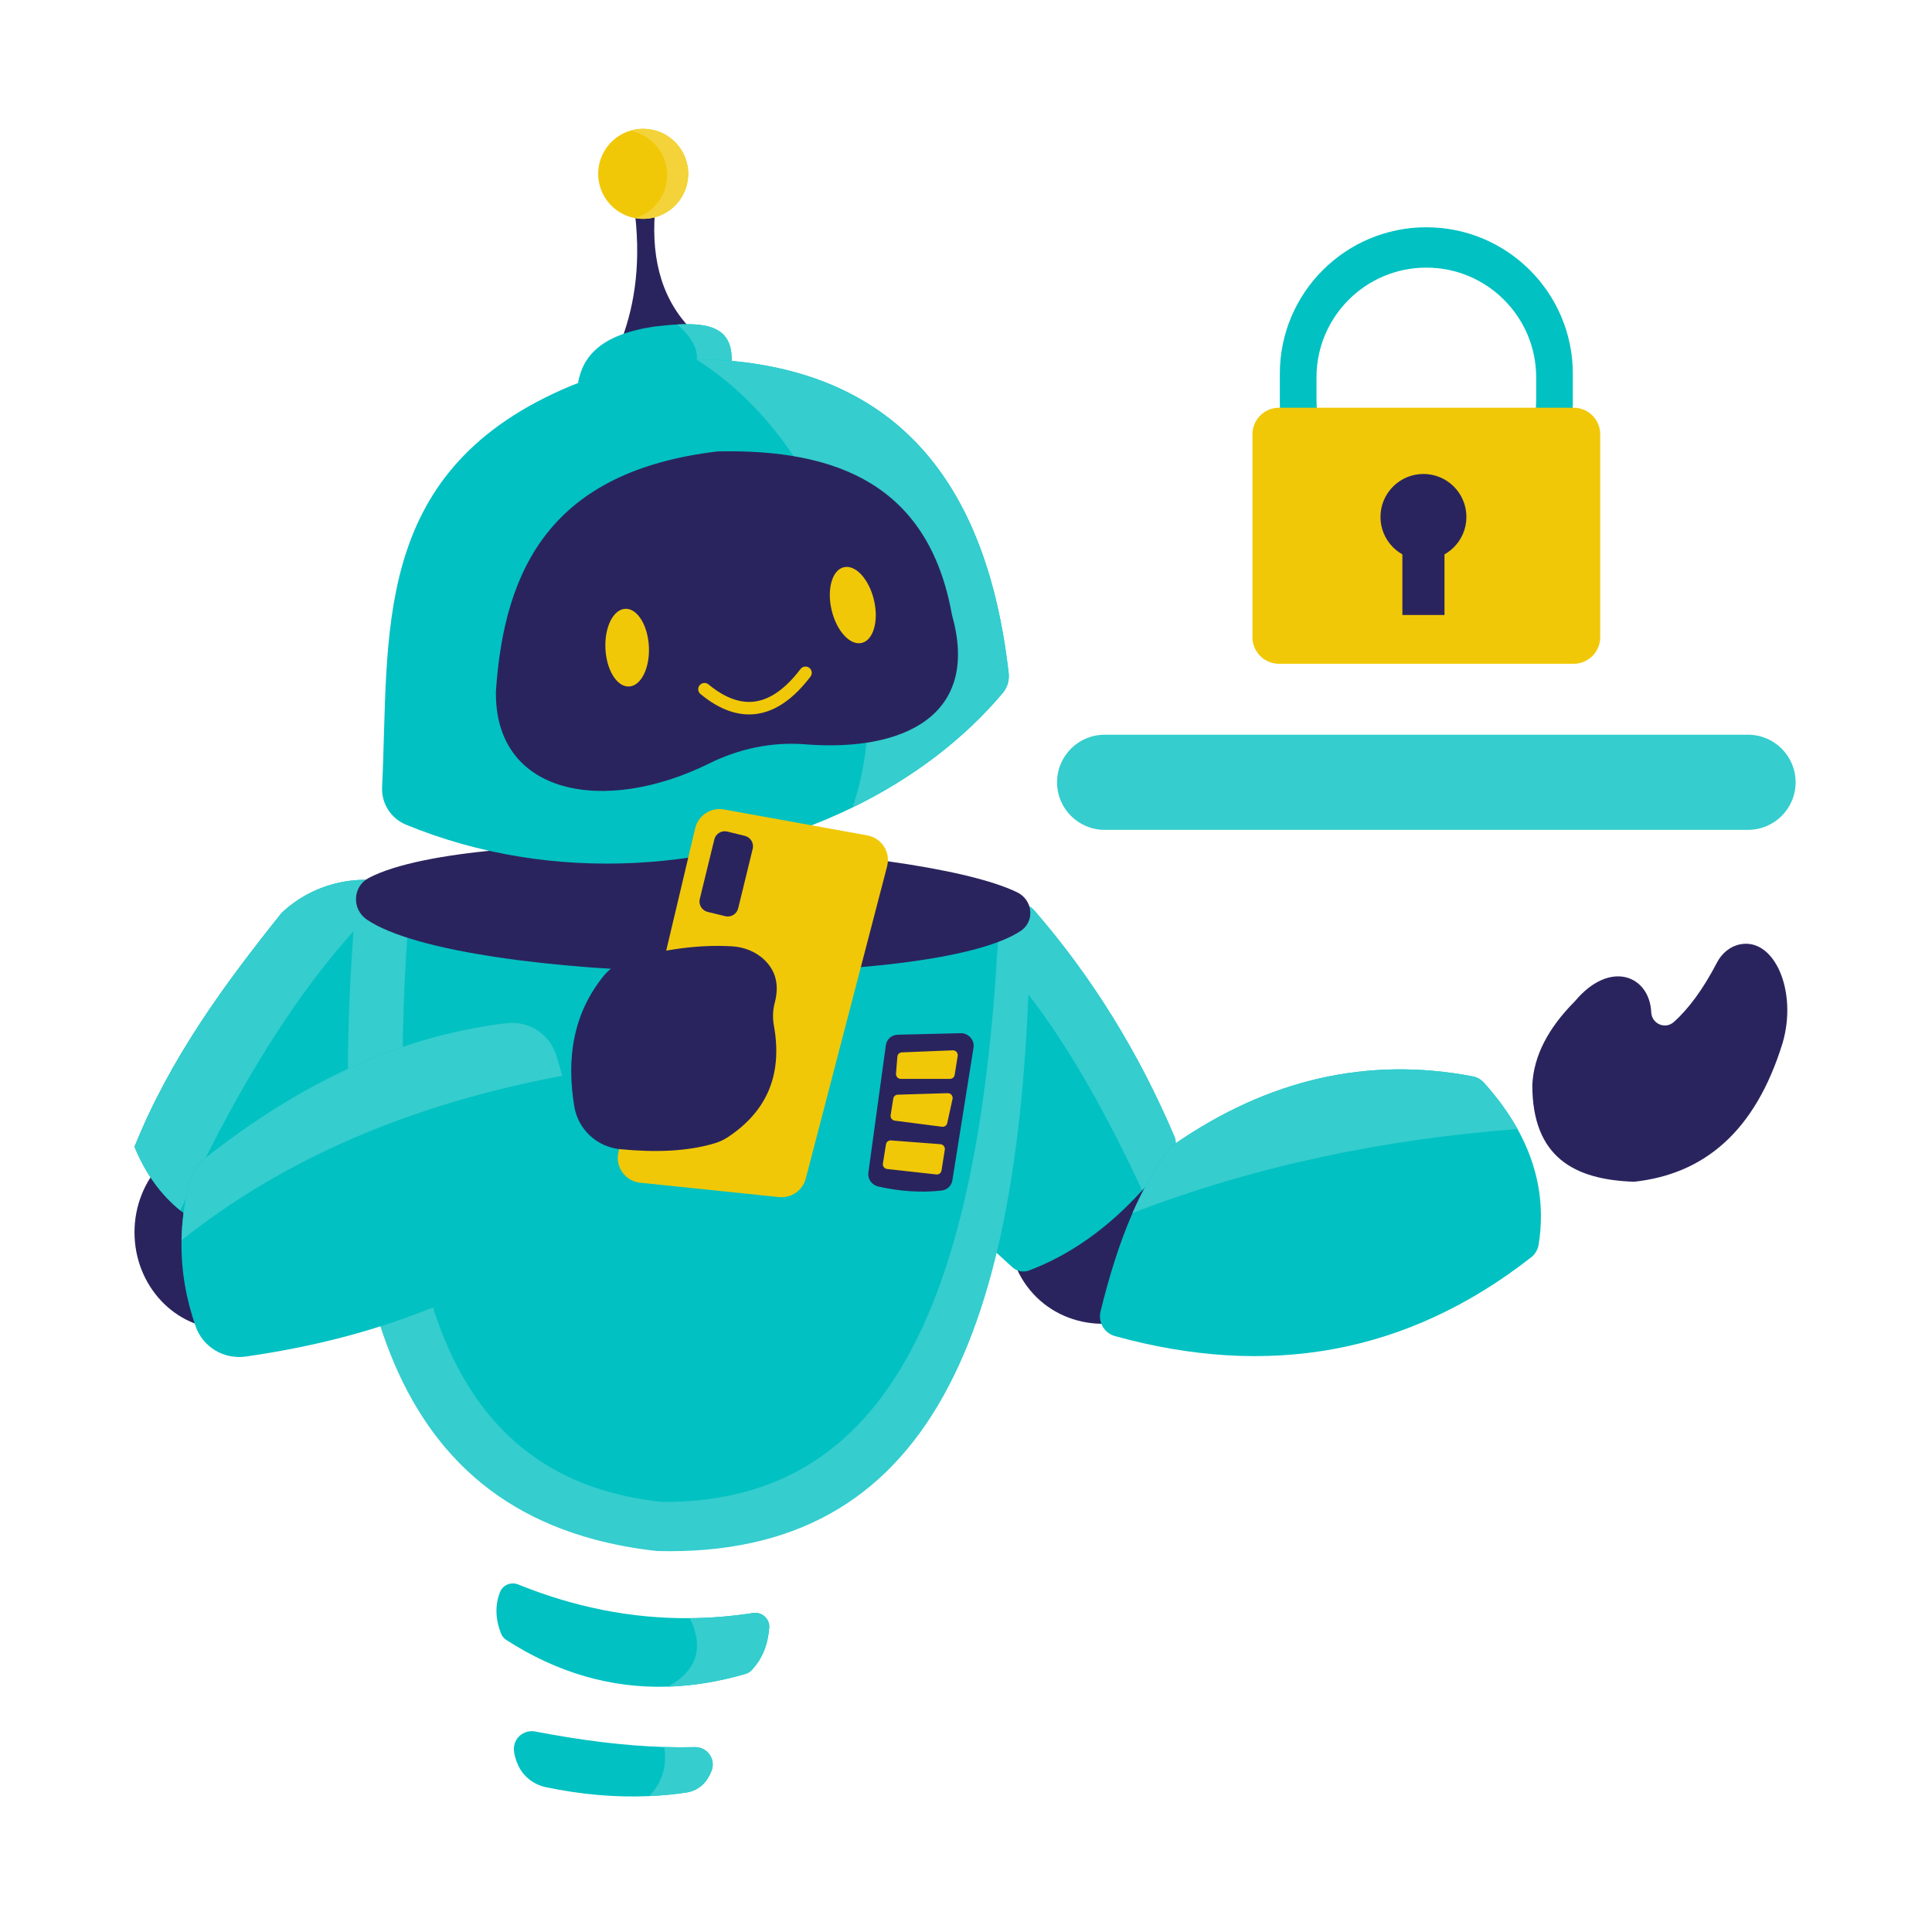 <svg xmlns="http://www.w3.org/2000/svg" xmlns:xlink="http://www.w3.org/1999/xlink" width="500" zoomAndPan="magnify" viewBox="0 0 375 375" height="500" preserveAspectRatio="xMidYMid meet" version="1.0"><path fill="#2a245e" d="M 229.82 225.656 C 236.359 233.543 234.973 245.48 226.723 252.324 C 218.473 259.164 206.48 258.316 199.941 250.43 C 193.402 242.543 194.789 230.605 203.039 223.762 C 211.289 216.922 223.281 217.77 229.82 225.656 Z M 229.82 225.656 " fill-opacity="1" fill-rule="nonzero"/><path fill="#02c1c2" d="M 227.961 220.621 C 228.398 221.652 228.25 222.84 227.594 223.75 C 225.695 226.367 223.73 228.809 221.688 231.059 C 215.184 238.23 207.914 243.496 199.773 246.586 C 198.656 247.012 197.391 246.777 196.504 245.977 C 181.402 232.352 169.422 218.473 162.992 204.133 C 157.758 191.008 164.582 177.371 176.367 172.926 C 183.047 170.398 191.336 170.836 199.926 176.004 C 200.219 176.176 200.48 176.398 200.703 176.656 C 212.086 189.754 221.094 204.461 227.961 220.621 Z M 227.961 220.621 " fill-opacity="1" fill-rule="nonzero"/><path fill="#35cdce" d="M 227.957 220.621 C 228.398 221.652 228.246 222.84 227.59 223.75 C 225.695 226.367 223.73 228.809 221.688 231.059 C 208.809 203.383 194.387 181.465 176.367 172.926 C 183.047 170.398 191.336 170.836 199.926 176.004 C 200.219 176.176 200.48 176.398 200.703 176.656 C 212.086 189.754 221.09 204.461 227.957 220.621 Z M 227.957 220.621 " fill-opacity="1" fill-rule="nonzero"/><path fill="#02c1c2" d="M 294.547 219.145 C 298.504 226.266 299.895 233.719 298.66 241.523 C 298.504 242.52 297.984 243.43 297.188 244.051 C 272.969 263.004 245.926 267.492 216.414 259.336 C 214.344 258.766 213.102 256.633 213.613 254.547 C 215.27 247.797 217.246 241.34 219.82 235.453 C 221.785 230.961 224.102 226.797 226.887 223.078 C 227.145 222.73 227.461 222.43 227.812 222.184 C 246.234 209.402 265.59 205.051 285.855 208.926 C 286.688 209.09 287.453 209.516 288.023 210.148 C 290.672 213.086 292.848 216.082 294.547 219.145 Z M 294.547 219.145 " fill-opacity="1" fill-rule="nonzero"/><path fill="#35cdce" d="M 294.547 219.145 C 268.273 221.145 243.297 226.398 219.82 235.453 C 221.785 230.961 224.102 226.797 226.887 223.078 C 227.145 222.73 227.461 222.43 227.812 222.184 C 246.234 209.402 265.59 205.051 285.855 208.926 C 286.688 209.09 287.453 209.516 288.023 210.145 C 290.672 213.086 292.848 216.082 294.547 219.145 Z M 294.547 219.145 " fill-opacity="1" fill-rule="nonzero"/><path fill="#2a245e" d="M 61.387 239.191 C 61.387 249.57 53.488 257.98 43.746 257.98 C 34.004 257.98 26.105 249.57 26.105 239.191 C 26.105 228.816 34.004 220.406 43.746 220.406 C 53.488 220.406 61.387 228.816 61.387 239.191 Z M 61.387 239.191 " fill-opacity="1" fill-rule="nonzero"/><path fill="#02c1c2" d="M 58.922 243.02 C 49.609 242.344 41.328 240.125 35.004 234.957 C 31.309 231.938 28.277 227.91 26.105 222.59 C 32.914 205.617 43.453 191.164 54.684 177.172 C 61.125 171.117 70.094 169.465 77.719 171.754 C 87.645 174.723 95.305 184.34 92.199 199.57 C 85.023 214.156 74.16 228.648 58.922 243.02 Z M 58.922 243.02 " fill-opacity="1" fill-rule="nonzero"/><path fill="#35cdce" d="M 35.004 234.957 C 31.309 231.938 28.277 227.91 26.105 222.59 C 32.914 205.617 43.453 191.164 54.688 177.172 C 61.125 171.117 70.094 169.465 77.719 171.754 C 62.77 184.793 48.512 205.68 35.004 234.957 Z M 35.004 234.957 " fill-opacity="1" fill-rule="nonzero"/><path fill="#35cdce" d="M 199.977 176.965 C 199.418 253.508 183.355 299.605 132.445 301.051 C 132.445 301.051 132.441 301.051 132.441 301.051 C 130.836 301.098 129.195 301.098 127.516 301.051 C 123.211 300.578 119.191 299.828 115.441 298.824 C 69.148 286.457 64.039 235.215 69.098 174.371 C 69.098 174.371 79.586 174.578 79.586 174.578 C 79.586 174.578 118.91 175.359 118.91 175.359 C 118.91 175.359 160.859 176.188 160.859 176.188 C 160.859 176.188 160.875 176.188 160.875 176.188 C 160.875 176.188 193.996 176.844 193.996 176.844 C 193.996 176.844 199.977 176.965 199.977 176.965 Z M 199.977 176.965 " fill-opacity="1" fill-rule="nonzero"/><path fill="#02c1c2" d="M 193.996 176.844 C 190.859 246.828 175.297 288.977 132.953 291.41 C 132.953 291.41 132.949 291.41 132.949 291.41 C 131.547 291.496 130.113 291.531 128.652 291.523 C 124.902 291.148 121.414 290.484 118.164 289.57 C 79.805 278.766 75 231.746 79.586 174.578 C 79.586 174.578 118.91 175.359 118.91 175.359 C 118.91 175.359 160.859 176.188 160.859 176.188 C 160.859 176.188 160.875 176.188 160.875 176.188 C 160.875 176.188 193.996 176.844 193.996 176.844 Z M 193.996 176.844 " fill-opacity="1" fill-rule="nonzero"/><path fill="#2a245e" d="M 174.254 200.836 C 174.254 200.836 186.441 200.543 186.441 200.543 C 187.98 200.508 189.195 201.859 188.961 203.348 C 188.961 203.348 184.852 229.121 184.852 229.121 C 184.684 230.156 183.852 230.961 182.789 231.082 C 178.703 231.547 174.602 231.23 170.488 230.305 C 169.23 230.023 168.379 228.848 168.551 227.605 C 168.551 227.605 171.945 202.859 171.945 202.859 C 172.102 201.719 173.074 200.863 174.254 200.836 Z M 174.254 200.836 " fill-opacity="1" fill-rule="nonzero"/><path fill="#f0c808" d="M 174.18 205.086 C 174.18 205.086 173.914 208.41 173.914 208.41 C 173.871 208.945 174.309 209.414 174.859 209.414 C 174.859 209.414 184.398 209.406 184.398 209.406 C 184.848 209.406 185.227 209.086 185.297 208.652 C 185.297 208.652 185.891 204.938 185.891 204.938 C 185.98 204.363 185.508 203.844 184.914 203.867 C 184.914 203.867 175.051 204.266 175.051 204.266 C 174.59 204.285 174.219 204.637 174.18 205.086 Z M 174.18 205.086 " fill-opacity="1" fill-rule="nonzero"/><path fill="#f0c808" d="M 173.383 213.23 C 173.383 213.23 172.871 216.457 172.871 216.457 C 172.789 216.965 173.16 217.449 173.688 217.52 C 173.688 217.52 182.84 218.703 182.84 218.703 C 183.316 218.762 183.754 218.461 183.855 218.008 C 183.855 218.008 184.887 213.305 184.887 213.305 C 185.016 212.723 184.543 212.164 183.93 212.184 C 183.93 212.184 174.258 212.477 174.258 212.477 C 173.816 212.488 173.453 212.805 173.383 213.23 Z M 173.383 213.23 " fill-opacity="1" fill-rule="nonzero"/><path fill="#f0c808" d="M 171.969 222.105 C 171.969 222.105 171.371 225.844 171.371 225.844 C 171.289 226.359 171.672 226.848 172.207 226.906 C 172.207 226.906 181.734 227.957 181.734 227.957 C 182.227 228.012 182.664 227.684 182.742 227.211 C 182.742 227.211 183.387 223.156 183.387 223.156 C 183.473 222.625 183.07 222.129 182.523 222.086 C 182.523 222.086 172.941 221.355 172.941 221.355 C 172.465 221.32 172.043 221.645 171.969 222.105 Z M 171.969 222.105 " fill-opacity="1" fill-rule="nonzero"/><path fill="#2a245e" d="M 71.227 178.508 C 89.664 190.992 180.516 192.484 198.141 180.676 C 200.898 178.828 200.488 174.68 197.441 173.199 C 177.5 163.52 92.254 159.641 71.613 170.387 C 68.438 172.039 68.215 176.465 71.227 178.508 Z M 71.227 178.508 " fill-opacity="1" fill-rule="nonzero"/><path fill="#02c1c2" d="M 110.785 235.352 C 110.445 237.855 109.016 240.066 106.934 241.492 C 89.199 253.602 69.188 260.242 47.688 263.305 C 43.465 263.91 39.367 261.465 37.969 257.434 C 36.18 252.27 35.121 246.773 35.234 240.742 C 35.301 237.238 35.762 233.551 36.707 229.652 C 37.176 227.715 38.293 225.996 39.852 224.766 C 57.562 210.816 76.836 201.117 98.387 198.594 C 102.645 198.098 106.656 200.699 107.957 204.789 C 108.391 206.148 108.781 207.484 109.125 208.812 C 111.609 218.348 111.914 227.109 110.785 235.352 Z M 110.785 235.352 " fill-opacity="1" fill-rule="nonzero"/><path fill="#35cdce" d="M 109.125 208.812 C 79.668 214.332 55.027 224.961 35.234 240.742 C 35.301 237.238 35.762 233.551 36.707 229.652 C 37.176 227.715 38.293 225.996 39.855 224.766 C 57.562 210.816 76.836 201.117 98.387 198.594 C 102.645 198.098 106.656 200.699 107.957 204.789 C 108.391 206.148 108.781 207.484 109.125 208.812 Z M 109.125 208.812 " fill-opacity="1" fill-rule="nonzero"/><path fill="#02c1c2" d="M 145.898 324.164 C 145.57 324.512 145.152 324.77 144.688 324.906 C 139.555 326.398 134.547 327.219 129.652 327.375 C 118.594 327.727 108.148 324.676 98.289 318.324 C 97.812 318.02 97.445 317.566 97.238 317.043 C 96.125 314.18 96.082 311.516 97.047 309.035 C 97.586 307.645 99.188 306.98 100.586 307.547 C 111.398 311.922 122.496 314.184 133.914 314.086 C 137.961 314.055 142.051 313.723 146.184 313.086 C 147.898 312.824 149.438 314.227 149.305 315.934 C 149.059 319.18 147.988 321.961 145.898 324.164 Z M 145.898 324.164 " fill-opacity="1" fill-rule="nonzero"/><path fill="#35cdce" d="M 145.902 324.164 C 145.574 324.512 145.152 324.773 144.688 324.906 C 139.555 326.398 134.547 327.219 129.652 327.375 C 134.938 324.449 136.832 320.207 133.914 314.086 C 137.961 314.055 142.051 313.723 146.184 313.086 C 147.898 312.824 149.438 314.227 149.305 315.934 C 149.059 319.18 147.988 321.961 145.902 324.164 Z M 145.902 324.164 " fill-opacity="1" fill-rule="nonzero"/><path fill="#02c1c2" d="M 138.117 343.695 C 137.906 344.227 137.645 344.75 137.324 345.262 C 136.434 346.711 134.906 347.688 133.203 347.934 C 130.828 348.285 128.438 348.512 126.027 348.621 C 119.449 348.918 112.75 348.324 105.922 346.883 C 103.559 346.379 101.559 344.805 100.57 342.625 C 100.055 341.504 99.773 340.461 99.75 339.52 C 99.688 337.332 101.719 335.668 103.891 336.086 C 112.582 337.754 120.969 338.848 128.93 339.094 C 130.934 339.16 132.906 339.168 134.848 339.117 C 137.277 339.051 138.984 341.457 138.117 343.695 Z M 138.117 343.695 " fill-opacity="1" fill-rule="nonzero"/><path fill="#35cdce" d="M 138.117 343.695 C 137.906 344.227 137.645 344.75 137.324 345.262 C 136.434 346.711 134.906 347.688 133.203 347.934 C 130.828 348.285 128.438 348.512 126.027 348.621 C 128.379 346.129 129.516 343.043 128.93 339.094 C 130.934 339.16 132.906 339.168 134.852 339.117 C 137.277 339.051 138.984 341.457 138.117 343.695 Z M 138.117 343.695 " fill-opacity="1" fill-rule="nonzero"/><path fill="#2a245e" d="M 123.023 39.656 C 124.543 50.52 123.285 58.801 120.688 65.844 C 120.688 65.844 133.77 63.512 133.77 63.512 C 128.062 57.398 126.188 49.203 127.285 39.402 C 127.285 39.402 123.023 39.656 123.023 39.656 Z M 123.023 39.656 " fill-opacity="1" fill-rule="nonzero"/><path fill="#02c1c2" d="M 142.008 70.066 C 142.008 70.066 134.914 71.082 134.914 71.082 C 134.914 71.082 112.191 74.348 112.191 74.348 C 113.102 69.133 116.637 64.953 126.898 63.402 C 128.52 63.207 130.051 63.055 131.473 62.98 C 137.965 62.625 142.18 63.844 142.008 70.066 Z M 142.008 70.066 " fill-opacity="1" fill-rule="nonzero"/><path fill="#35cdce" d="M 142.008 70.066 C 142.008 70.066 134.914 71.082 134.914 71.082 C 136.008 68.473 134.555 65.754 131.477 62.98 C 137.965 62.625 142.18 63.844 142.008 70.066 Z M 142.008 70.066 " fill-opacity="1" fill-rule="nonzero"/><path fill="#f0c808" d="M 133.566 33.223 C 133.852 38.039 130.176 42.176 125.359 42.461 C 120.543 42.75 116.406 39.074 116.117 34.258 C 115.832 29.438 119.508 25.301 124.324 25.016 C 129.145 24.73 133.281 28.406 133.566 33.223 Z M 133.566 33.223 " fill-opacity="1" fill-rule="nonzero"/><path fill="#f3d339" d="M 133.566 33.223 C 133.852 38.039 130.176 42.18 125.359 42.465 C 124.656 42.504 123.965 42.465 123.301 42.344 C 127.078 41.195 129.723 37.578 129.477 33.465 C 129.234 29.352 126.184 26.07 122.293 25.379 C 122.938 25.18 123.621 25.059 124.324 25.016 C 129.141 24.73 133.277 28.406 133.566 33.223 Z M 133.566 33.223 " fill-opacity="1" fill-rule="nonzero"/><path fill="#02c1c2" d="M 195.785 130.707 C 195.938 132.062 195.535 133.43 194.656 134.473 C 186.992 143.594 176.93 151.152 165.465 156.734 C 139.887 169.203 107.32 171.844 78.777 160.055 C 75.848 158.844 74.008 155.922 74.164 152.762 C 75.605 123.395 71.77 92.148 109.148 75.605 C 117.414 71.949 126.285 69.992 135.246 69.84 C 138.82 69.777 142.414 70 145.984 70.52 C 173.723 74.547 191.504 92.902 195.785 130.707 Z M 195.785 130.707 " fill-opacity="1" fill-rule="nonzero"/><path fill="#35cdce" d="M 194.59 134.551 C 186.934 143.637 176.898 151.168 165.465 156.734 C 174.418 131.125 163.77 87.855 135.246 69.84 C 138.82 69.777 142.414 70 145.984 70.52 C 173.695 74.543 191.473 92.867 195.773 130.605 C 195.934 132.027 195.512 133.461 194.59 134.551 Z M 194.59 134.551 " fill-opacity="1" fill-rule="nonzero"/><path fill="#2a245e" d="M 139.32 87.621 C 107 91.418 97.863 110.336 96.258 134.16 C 95.938 154.352 117.324 158.262 137.688 148.172 C 143.402 145.344 149.809 143.961 156.215 144.469 C 175.535 146.004 190.289 138.781 184.777 119.371 C 180.309 94.27 162.641 87.102 139.32 87.621 Z M 139.32 87.621 " fill-opacity="1" fill-rule="nonzero"/><path fill="#2a245e" d="M 324.875 198.379 C 327.789 195.785 330.602 191.957 333.277 186.805 C 334.188 185.047 335.801 183.688 337.742 183.297 C 344.441 181.957 348.93 192.438 346.008 202.422 C 340.652 219.852 330.578 227.914 317.188 229.375 C 305.609 229.004 297.418 224.637 297.422 210.594 C 297.68 204.887 300.562 199.488 305.68 194.348 C 312.555 186.137 320.195 189.418 320.504 196.484 C 320.602 198.715 323.207 199.863 324.875 198.379 Z M 324.875 198.379 " fill-opacity="1" fill-rule="nonzero"/><path fill="#f0c808" d="M 134.938 160.77 C 134.938 160.77 120.039 223.629 120.039 223.629 C 119.367 226.477 121.348 229.266 124.262 229.566 C 124.262 229.566 151.215 232.352 151.215 232.352 C 153.598 232.598 155.801 231.066 156.402 228.75 C 156.402 228.75 172.188 168.145 172.188 168.145 C 172.898 165.414 171.133 162.656 168.359 162.152 C 168.359 162.152 140.52 157.117 140.52 157.117 C 137.984 156.656 135.535 158.262 134.938 160.77 Z M 134.938 160.77 " fill-opacity="1" fill-rule="nonzero"/><path fill="#2a245e" d="M 140.766 177.832 C 140.766 177.832 137.359 177 137.359 177 C 136.242 176.73 135.555 175.602 135.828 174.484 C 135.828 174.484 138.648 162.938 138.648 162.938 C 138.918 161.82 140.047 161.137 141.164 161.406 C 141.164 161.406 144.57 162.238 144.57 162.238 C 145.688 162.512 146.371 163.641 146.098 164.758 C 146.098 164.758 143.281 176.305 143.281 176.305 C 143.008 177.422 141.883 178.105 140.766 177.832 Z M 140.766 177.832 " fill-opacity="1" fill-rule="nonzero"/><path fill="#2a245e" d="M 117.066 189.547 C 111.273 196.785 109.906 205.348 111.477 214.793 C 112.219 219.242 115.898 222.641 120.387 223.059 C 126.98 223.68 133.227 223.562 138.742 221.902 C 139.672 221.625 140.562 221.203 141.371 220.66 C 148.516 215.883 152.004 209 150.215 199.074 C 149.949 197.602 149.992 196.09 150.375 194.645 C 151.32 191.066 150.496 188.41 148.445 186.387 C 146.742 184.707 144.43 183.816 142.047 183.676 C 135.406 183.297 128.781 184.324 122.16 186.16 C 120.148 186.719 118.371 187.914 117.066 189.547 Z M 117.066 189.547 " fill-opacity="1" fill-rule="nonzero"/><path fill="#02c1c2" d="M 296.957 52.441 C 291.812 47.293 284.703 44.113 276.852 44.113 C 261.145 44.113 248.414 56.844 248.414 72.551 C 248.414 72.551 248.414 78.266 248.414 78.266 C 248.414 93.973 261.145 106.703 276.852 106.703 C 292.555 106.703 305.285 93.973 305.285 78.266 C 305.285 78.266 305.285 72.551 305.285 72.551 C 305.285 64.695 302.105 57.586 296.957 52.441 Z M 298.172 77.551 C 298.172 89.324 288.625 98.871 276.852 98.871 C 265.074 98.871 255.531 89.324 255.531 77.551 C 255.531 77.551 255.531 73.262 255.531 73.262 C 255.531 61.492 265.074 51.945 276.852 51.945 C 282.738 51.945 288.07 54.328 291.926 58.191 C 295.789 62.047 298.172 67.379 298.172 73.262 C 298.172 73.262 298.172 77.551 298.172 77.551 Z M 298.172 77.551 " fill-opacity="1" fill-rule="nonzero"/><path fill="#f0c808" d="M 305.441 128.84 C 305.441 128.84 248.258 128.84 248.258 128.84 C 245.41 128.84 243.098 126.527 243.098 123.68 C 243.098 123.68 243.098 84.301 243.098 84.301 C 243.098 81.453 245.41 79.141 248.258 79.141 C 248.258 79.141 305.441 79.141 305.441 79.141 C 308.293 79.141 310.602 81.453 310.602 84.301 C 310.602 84.301 310.602 123.68 310.602 123.68 C 310.602 126.527 308.293 128.84 305.441 128.84 Z M 305.441 128.84 " fill-opacity="1" fill-rule="nonzero"/><path fill="#2a245e" d="M 284.629 100.336 C 284.629 104.941 280.895 108.676 276.289 108.676 C 271.684 108.676 267.949 104.941 267.949 100.336 C 267.949 95.73 271.684 91.996 276.289 91.996 C 280.895 91.996 284.629 95.73 284.629 100.336 Z M 284.629 100.336 " fill-opacity="1" fill-rule="nonzero"/><path fill="#2a245e" d="M 280.375 119.371 C 280.375 119.371 272.203 119.371 272.203 119.371 C 272.203 119.371 272.203 100.336 272.203 100.336 C 272.203 100.336 280.375 100.336 280.375 100.336 C 280.375 100.336 280.375 119.371 280.375 119.371 Z M 280.375 119.371 " fill-opacity="1" fill-rule="nonzero"/><path fill="#35cdce" d="M 339.293 161.074 C 339.293 161.074 214.406 161.074 214.406 161.074 C 209.309 161.074 205.172 156.941 205.172 151.844 C 205.172 146.742 209.309 142.609 214.406 142.609 C 214.406 142.609 339.293 142.609 339.293 142.609 C 344.395 142.609 348.527 146.742 348.527 151.844 C 348.527 156.941 344.395 161.074 339.293 161.074 Z M 339.293 161.074 " fill-opacity="1" fill-rule="nonzero"/><path fill="#f0c808" d="M 125.949 125.504 C 126.152 129.668 124.43 133.137 122.098 133.25 C 119.77 133.367 117.715 130.082 117.512 125.914 C 117.309 121.75 119.031 118.281 121.359 118.168 C 123.691 118.055 125.742 121.34 125.949 125.504 Z M 125.949 125.504 " fill-opacity="1" fill-rule="nonzero"/><path fill="#f0c808" d="M 161.418 118.414 C 162.375 122.473 164.992 125.328 167.262 124.793 C 169.531 124.258 170.594 120.531 169.637 116.473 C 168.676 112.414 166.059 109.559 163.789 110.098 C 161.52 110.633 160.457 114.355 161.418 118.414 Z M 161.418 118.414 " fill-opacity="1" fill-rule="nonzero"/><path stroke-linecap="round" transform="matrix(0.347, 0, 0, 0.347, 146.545, 135.053)" fill="none" stroke-linejoin="round" d="M -28.256 -3.673 C -8.197 12.853 10.669 10.243 28.253 -12.853 " stroke="#f0c808" stroke-width="7" stroke-opacity="1" stroke-miterlimit="4"/></svg>